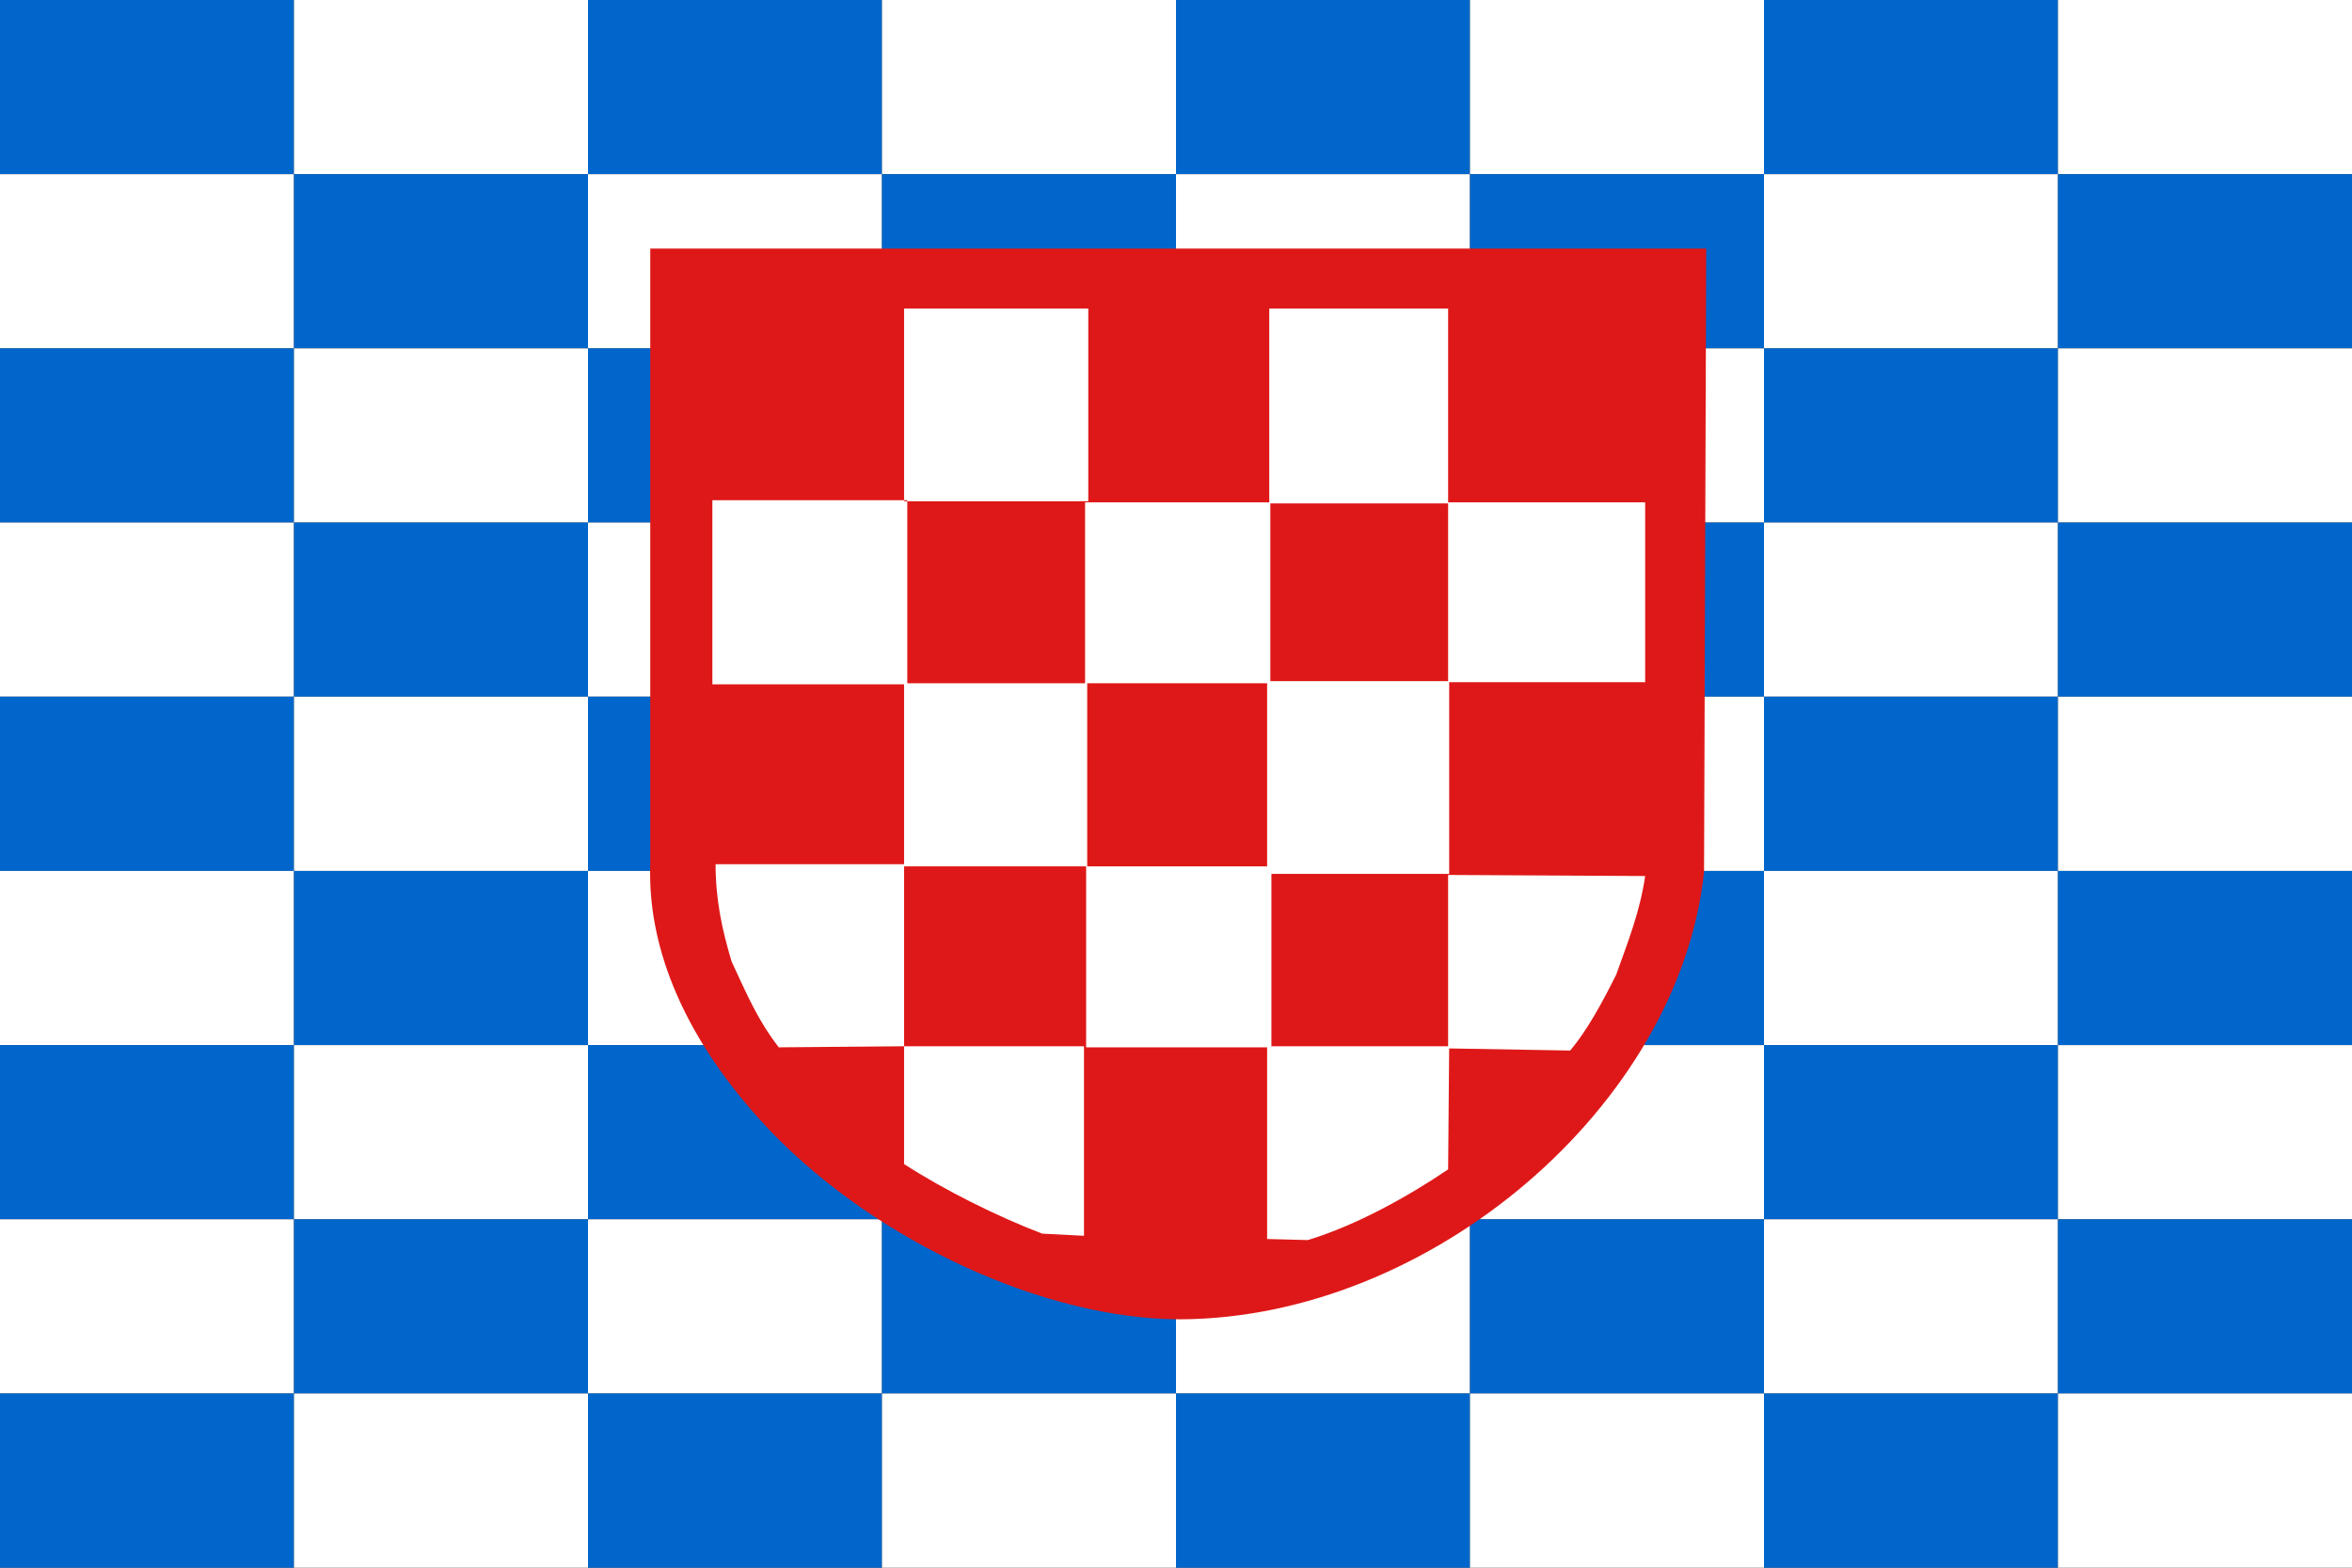 <?xml version="1.0" encoding="utf-8" ?>
<svg baseProfile="full" height="100px" version="1.1" width="150px" xmlns="http://www.w3.org/2000/svg" xmlns:ev="http://www.w3.org/2001/xml-events" xmlns:xlink="http://www.w3.org/1999/xlink"><rect width="100%" height="100%" fill="#333333" stroke="none"/><defs><clipPath id="mask0"><rect height="100" width="150" x="0" y="0" /></clipPath></defs><g clip-path="url(#mask0)"><rect fill="#0066cc" height="11.111" stroke="none" width="18.75" x="0.0" y="0.0" /><rect fill="#ffffff" height="11.111" stroke="none" width="18.75" x="0.0" y="11.111" /><rect fill="#0066cc" height="11.111" stroke="none" width="18.75" x="0.0" y="22.222" /><rect fill="#ffffff" height="11.111" stroke="none" width="18.75" x="0.0" y="33.333" /><rect fill="#0066cc" height="11.111" stroke="none" width="18.75" x="0.0" y="44.444" /><rect fill="#ffffff" height="11.111" stroke="none" width="18.75" x="0.0" y="55.556" /><rect fill="#0066cc" height="11.111" stroke="none" width="18.75" x="0.0" y="66.667" /><rect fill="#ffffff" height="11.111" stroke="none" width="18.75" x="0.0" y="77.778" /><rect fill="#0066cc" height="11.111" stroke="none" width="18.75" x="0.0" y="88.889" /><rect fill="#ffffff" height="11.111" stroke="none" width="18.75" x="18.75" y="0.0" /><rect fill="#0066cc" height="11.111" stroke="none" width="18.75" x="18.75" y="11.111" /><rect fill="#ffffff" height="11.111" stroke="none" width="18.75" x="18.75" y="22.222" /><rect fill="#0066cc" height="11.111" stroke="none" width="18.75" x="18.75" y="33.333" /><rect fill="#ffffff" height="11.111" stroke="none" width="18.75" x="18.75" y="44.444" /><rect fill="#0066cc" height="11.111" stroke="none" width="18.75" x="18.75" y="55.556" /><rect fill="#ffffff" height="11.111" stroke="none" width="18.75" x="18.75" y="66.667" /><rect fill="#0066cc" height="11.111" stroke="none" width="18.75" x="18.75" y="77.778" /><rect fill="#ffffff" height="11.111" stroke="none" width="18.75" x="18.75" y="88.889" /><rect fill="#0066cc" height="11.111" stroke="none" width="18.75" x="37.5" y="0.0" /><rect fill="#ffffff" height="11.111" stroke="none" width="18.75" x="37.5" y="11.111" /><rect fill="#0066cc" height="11.111" stroke="none" width="18.75" x="37.5" y="22.222" /><rect fill="#ffffff" height="11.111" stroke="none" width="18.75" x="37.5" y="33.333" /><rect fill="#0066cc" height="11.111" stroke="none" width="18.75" x="37.5" y="44.444" /><rect fill="#ffffff" height="11.111" stroke="none" width="18.75" x="37.5" y="55.556" /><rect fill="#0066cc" height="11.111" stroke="none" width="18.75" x="37.5" y="66.667" /><rect fill="#ffffff" height="11.111" stroke="none" width="18.75" x="37.5" y="77.778" /><rect fill="#0066cc" height="11.111" stroke="none" width="18.75" x="37.5" y="88.889" /><rect fill="#ffffff" height="11.111" stroke="none" width="18.75" x="56.25" y="0.0" /><rect fill="#0066cc" height="11.111" stroke="none" width="18.75" x="56.25" y="11.111" /><rect fill="#ffffff" height="11.111" stroke="none" width="18.75" x="56.25" y="22.222" /><rect fill="#0066cc" height="11.111" stroke="none" width="18.75" x="56.25" y="33.333" /><rect fill="#ffffff" height="11.111" stroke="none" width="18.75" x="56.25" y="44.444" /><rect fill="#0066cc" height="11.111" stroke="none" width="18.75" x="56.25" y="55.556" /><rect fill="#ffffff" height="11.111" stroke="none" width="18.75" x="56.25" y="66.667" /><rect fill="#0066cc" height="11.111" stroke="none" width="18.75" x="56.25" y="77.778" /><rect fill="#ffffff" height="11.111" stroke="none" width="18.75" x="56.25" y="88.889" /><rect fill="#0066cc" height="11.111" stroke="none" width="18.75" x="75.0" y="0.0" /><rect fill="#ffffff" height="11.111" stroke="none" width="18.75" x="75.0" y="11.111" /><rect fill="#0066cc" height="11.111" stroke="none" width="18.75" x="75.0" y="22.222" /><rect fill="#ffffff" height="11.111" stroke="none" width="18.75" x="75.0" y="33.333" /><rect fill="#0066cc" height="11.111" stroke="none" width="18.75" x="75.0" y="44.444" /><rect fill="#ffffff" height="11.111" stroke="none" width="18.75" x="75.0" y="55.556" /><rect fill="#0066cc" height="11.111" stroke="none" width="18.75" x="75.0" y="66.667" /><rect fill="#ffffff" height="11.111" stroke="none" width="18.75" x="75.0" y="77.778" /><rect fill="#0066cc" height="11.111" stroke="none" width="18.75" x="75.0" y="88.889" /><rect fill="#ffffff" height="11.111" stroke="none" width="18.75" x="93.75" y="0.0" /><rect fill="#0066cc" height="11.111" stroke="none" width="18.75" x="93.75" y="11.111" /><rect fill="#ffffff" height="11.111" stroke="none" width="18.75" x="93.75" y="22.222" /><rect fill="#0066cc" height="11.111" stroke="none" width="18.75" x="93.75" y="33.333" /><rect fill="#ffffff" height="11.111" stroke="none" width="18.75" x="93.75" y="44.444" /><rect fill="#0066cc" height="11.111" stroke="none" width="18.75" x="93.75" y="55.556" /><rect fill="#ffffff" height="11.111" stroke="none" width="18.75" x="93.75" y="66.667" /><rect fill="#0066cc" height="11.111" stroke="none" width="18.75" x="93.75" y="77.778" /><rect fill="#ffffff" height="11.111" stroke="none" width="18.75" x="93.75" y="88.889" /><rect fill="#0066cc" height="11.111" stroke="none" width="18.75" x="112.5" y="0.0" /><rect fill="#ffffff" height="11.111" stroke="none" width="18.75" x="112.5" y="11.111" /><rect fill="#0066cc" height="11.111" stroke="none" width="18.75" x="112.5" y="22.222" /><rect fill="#ffffff" height="11.111" stroke="none" width="18.75" x="112.5" y="33.333" /><rect fill="#0066cc" height="11.111" stroke="none" width="18.75" x="112.5" y="44.444" /><rect fill="#ffffff" height="11.111" stroke="none" width="18.75" x="112.5" y="55.556" /><rect fill="#0066cc" height="11.111" stroke="none" width="18.75" x="112.5" y="66.667" /><rect fill="#ffffff" height="11.111" stroke="none" width="18.75" x="112.5" y="77.778" /><rect fill="#0066cc" height="11.111" stroke="none" width="18.75" x="112.5" y="88.889" /><rect fill="#ffffff" height="11.111" stroke="none" width="18.75" x="131.25" y="0.0" /><rect fill="#0066cc" height="11.111" stroke="none" width="18.75" x="131.25" y="11.111" /><rect fill="#ffffff" height="11.111" stroke="none" width="18.75" x="131.25" y="22.222" /><rect fill="#0066cc" height="11.111" stroke="none" width="18.75" x="131.25" y="33.333" /><rect fill="#ffffff" height="11.111" stroke="none" width="18.75" x="131.25" y="44.444" /><rect fill="#0066cc" height="11.111" stroke="none" width="18.75" x="131.25" y="55.556" /><rect fill="#ffffff" height="11.111" stroke="none" width="18.75" x="131.25" y="66.667" /><rect fill="#0066cc" height="11.111" stroke="none" width="18.75" x="131.25" y="77.778" /><rect fill="#ffffff" height="11.111" stroke="none" width="18.75" x="131.25" y="88.889" /></g><g transform="translate(40.856, 15.856) scale(0.683) rotate(0, 50.0, 50.0)"><path d="M 99.5,0.0 L 0.9,0.0 L 0.9,57.5 C 0.6,66.3 5.0,75.0 12.3,82.6 C 22.2,92.8 37.8,100.0 50.4,100.0 C 73.8,99.9 97.0,80.0 99.3,58.2 L 99.3,57.9 L 99.5,0.0" fill="#DE1818" stroke="none" stroke-width="2.0px" /><path d="M 24.6,5.6 L 41.8,5.6 L 41.8,23.6 L 24.6,23.6 L 24.6,5.6 M 58.7,23.8 L 75.4,23.8 L 75.4,5.6 L 58.7,5.6 L 58.7,23.8 M 6.7,40.7 L 24.9,40.7 L 24.9,23.5 L 6.7,23.5 L 6.7,40.7 M 41.5,40.6 L 58.8,40.6 L 58.8,23.7 L 41.5,23.7 L 41.5,40.6 M 24.6,57.7 L 41.7,57.7 L 41.7,40.6 L 24.6,40.6 L 24.6,57.7 M 58.5,58.4 L 75.5,58.4 L 75.5,40.4 L 58.5,40.4 L 58.5,58.4 M 8.5,66.6 C 10.0,69.8 10.9,72.0 12.9,74.6 L 24.6,74.5 L 24.6,57.5 L 7.0,57.5 C 7.0,60.8 7.6,63.6 8.5,66.6 M 41.6,74.6 L 58.9,74.6 L 58.9,57.7 L 41.6,57.7 L 41.6,74.6 M 24.6,85.5 C 28.3,87.9 33.3,90.4 37.5,92.0 L 41.4,92.2 L 41.4,74.5 L 24.6,74.5 L 24.6,85.5 M 58.5,92.5 L 62.3,92.6 C 66.9,91.2 71.7,88.5 75.4,86.0 L 75.5,74.5 L 58.5,74.5 L 58.5,92.5 M 93.8,23.7 L 75.4,23.7 L 75.4,40.5 L 93.8,40.5 L 93.8,23.7 L 93.8,23.7 M 75.4,58.5 L 75.4,74.7 L 86.8,74.9 C 88.4,73.0 89.8,70.4 91.1,67.8 C 92.2,64.7 93.3,62 93.8,58.6 L 75.4,58.5 L 75.4,58.5" fill="#FFFFFF" stroke="none" stroke-width="2.0px" /></g></svg>
